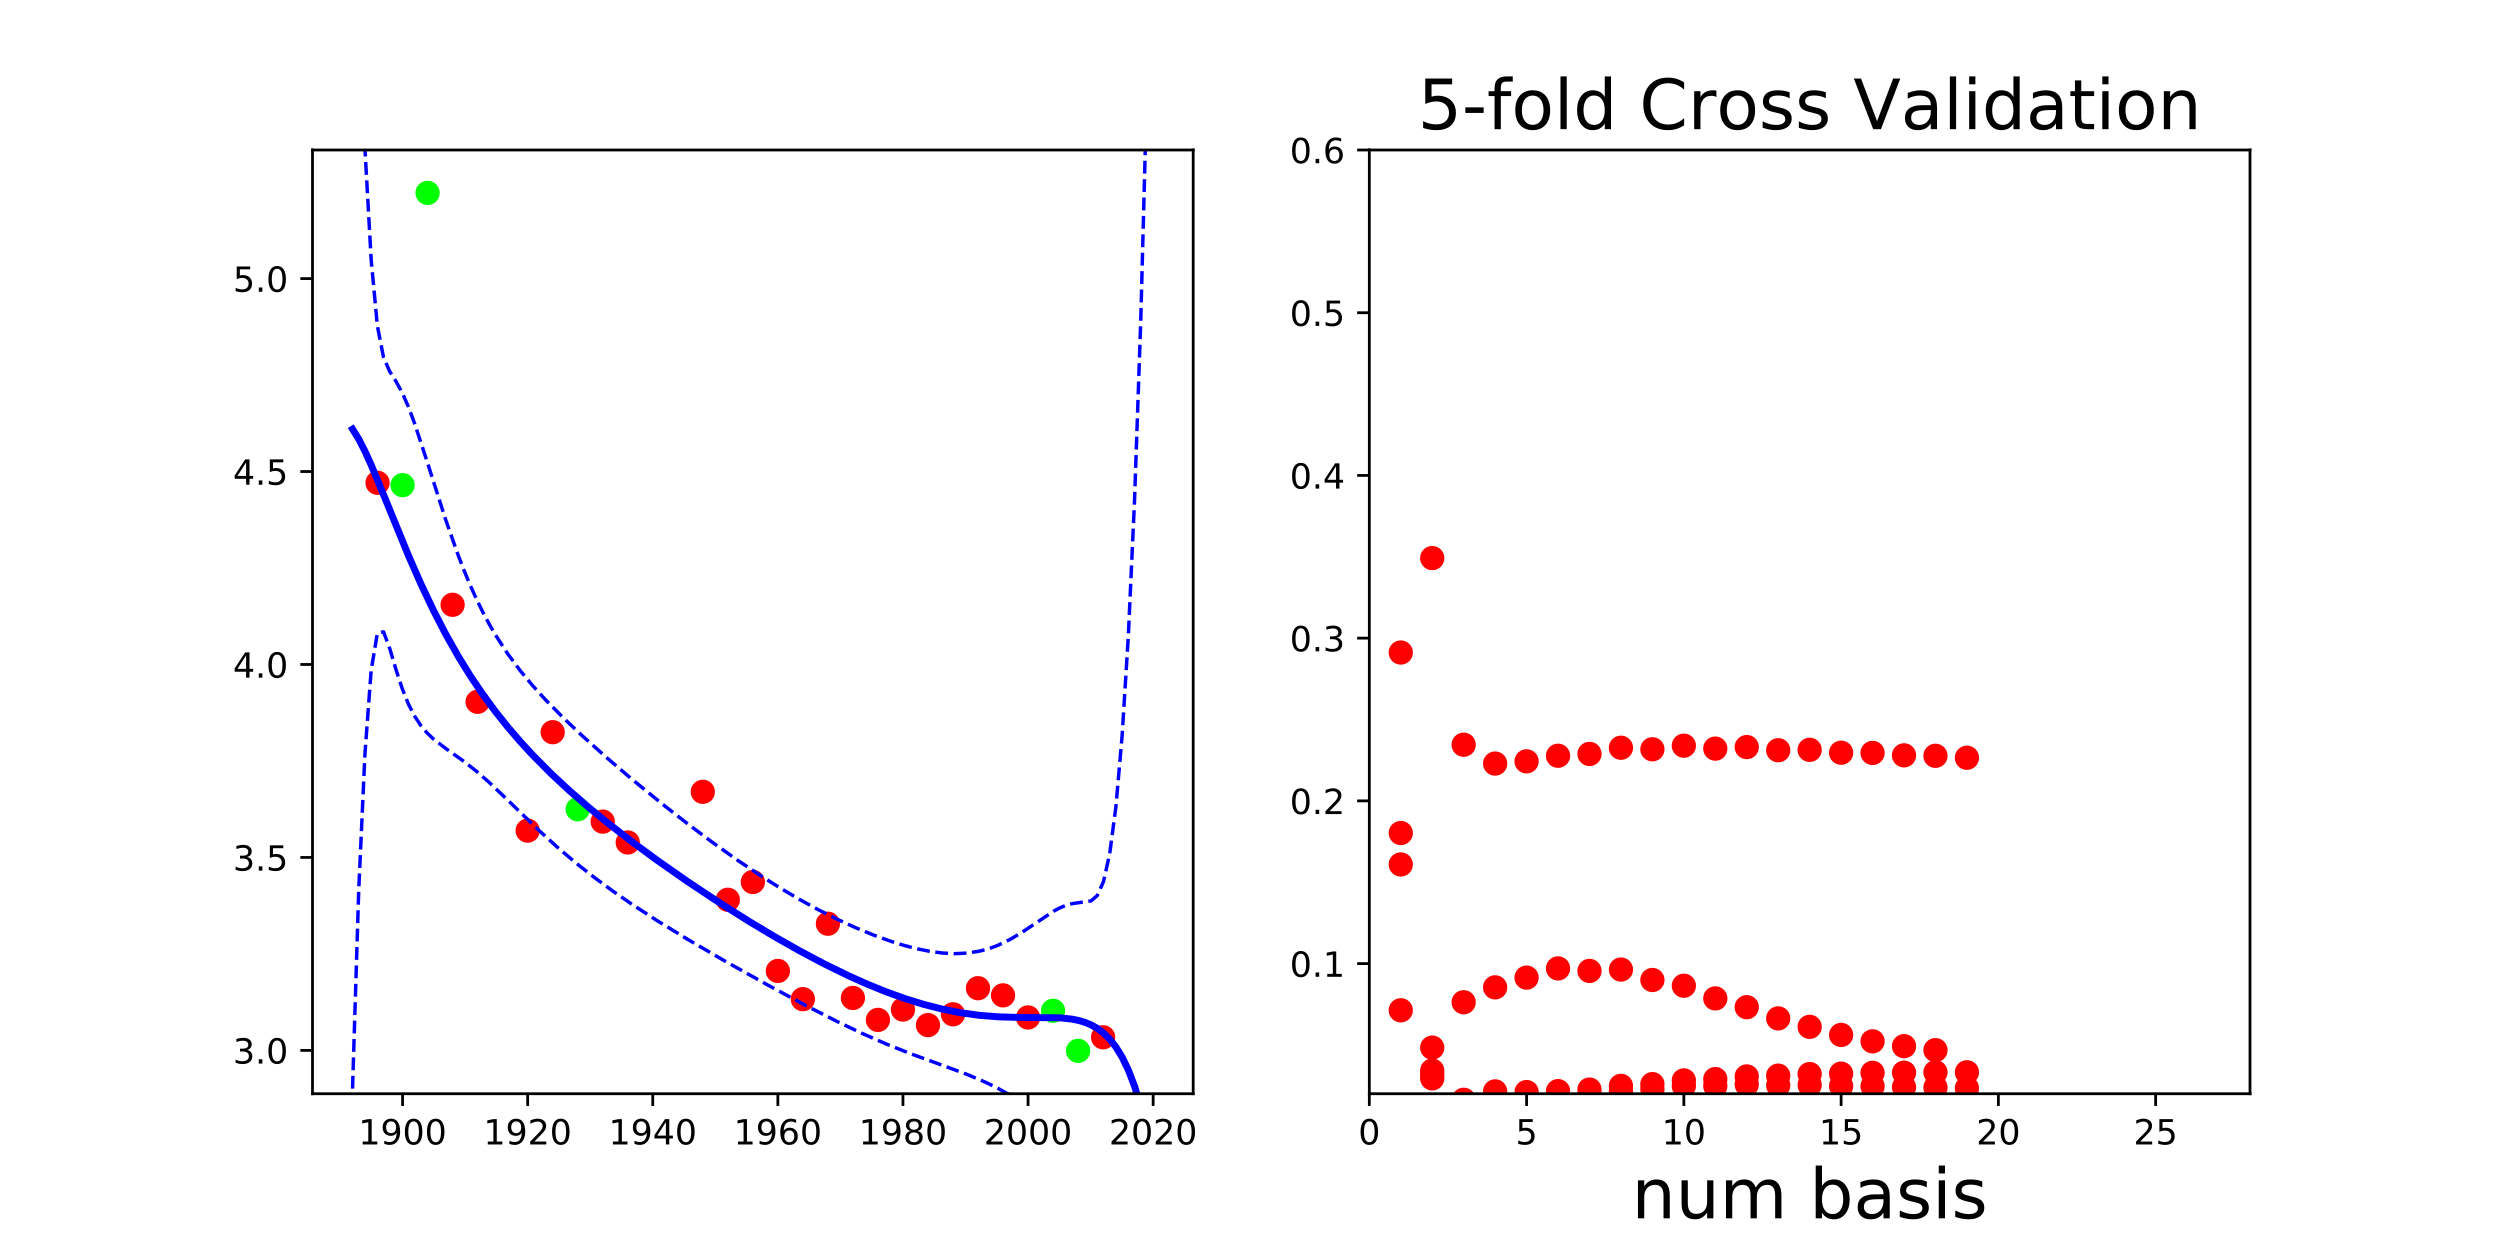 <?xml version="1.0" encoding="utf-8" standalone="no"?>
<!DOCTYPE svg PUBLIC "-//W3C//DTD SVG 1.1//EN"
  "http://www.w3.org/Graphics/SVG/1.1/DTD/svg11.dtd">
<!-- Created with matplotlib (http://matplotlib.org/) -->
<svg height="360pt" version="1.1" viewBox="0 0 720 360" width="720pt" xmlns="http://www.w3.org/2000/svg" xmlns:xlink="http://www.w3.org/1999/xlink">
 <defs>
  <style type="text/css">
*{stroke-linecap:butt;stroke-linejoin:round;}
  </style>
 </defs>
 <g id="figure_1">
  <g id="patch_1">
   <path d="M 0 360 
L 720 360 
L 720 0 
L 0 0 
z
" style="fill:none;"/>
  </g>
  <g id="axes_1">
   <g id="patch_2">
    <path d="M 90 315 
L 343.636 315 
L 343.636 43.2 
L 90 43.2 
z
" style="fill:none;"/>
   </g>
   <g id="matplotlib.axis_1">
    <g id="xtick_1">
     <g id="line2d_1">
      <defs>
       <path d="M 0 0 
L 0 3.5 
" id="m265b21bb6e" style="stroke:#000000;stroke-width:0.8;"/>
      </defs>
      <g>
       <use style="stroke:#000000;stroke-width:0.8;" x="115.94" xlink:href="#m265b21bb6e" y="315"/>
      </g>
     </g>
     <g id="text_1">
      <!-- 1900 -->
      <defs>
       <path d="M 12.406 8.297 
L 28.516 8.297 
L 28.516 63.922 
L 10.984 60.406 
L 10.984 69.391 
L 28.422 72.906 
L 38.281 72.906 
L 38.281 8.297 
L 54.391 8.297 
L 54.391 0 
L 12.406 0 
z
" id="DejaVuSans-31"/>
       <path d="M 10.984 1.516 
L 10.984 10.5 
Q 14.703 8.734 18.5 7.812 
Q 22.312 6.891 25.984 6.891 
Q 35.75 6.891 40.891 13.453 
Q 46.047 20.016 46.781 33.406 
Q 43.953 29.203 39.594 26.953 
Q 35.25 24.703 29.984 24.703 
Q 19.047 24.703 12.672 31.312 
Q 6.297 37.938 6.297 49.422 
Q 6.297 60.641 12.938 67.422 
Q 19.578 74.219 30.609 74.219 
Q 43.266 74.219 49.922 64.516 
Q 56.594 54.828 56.594 36.375 
Q 56.594 19.141 48.406 8.859 
Q 40.234 -1.422 26.422 -1.422 
Q 22.703 -1.422 18.891 -0.688 
Q 15.094 0.047 10.984 1.516 
z
M 30.609 32.422 
Q 37.25 32.422 41.125 36.953 
Q 45.016 41.5 45.016 49.422 
Q 45.016 57.281 41.125 61.844 
Q 37.25 66.406 30.609 66.406 
Q 23.969 66.406 20.094 61.844 
Q 16.219 57.281 16.219 49.422 
Q 16.219 41.5 20.094 36.953 
Q 23.969 32.422 30.609 32.422 
z
" id="DejaVuSans-39"/>
       <path d="M 31.781 66.406 
Q 24.172 66.406 20.328 58.906 
Q 16.5 51.422 16.5 36.375 
Q 16.5 21.391 20.328 13.891 
Q 24.172 6.391 31.781 6.391 
Q 39.453 6.391 43.281 13.891 
Q 47.125 21.391 47.125 36.375 
Q 47.125 51.422 43.281 58.906 
Q 39.453 66.406 31.781 66.406 
z
M 31.781 74.219 
Q 44.047 74.219 50.516 64.516 
Q 56.984 54.828 56.984 36.375 
Q 56.984 17.969 50.516 8.266 
Q 44.047 -1.422 31.781 -1.422 
Q 19.531 -1.422 13.062 8.266 
Q 6.594 17.969 6.594 36.375 
Q 6.594 54.828 13.062 64.516 
Q 19.531 74.219 31.781 74.219 
z
" id="DejaVuSans-30"/>
      </defs>
      <g transform="translate(103.215 329.598)scale(0.1 -0.1)">
       <use xlink:href="#DejaVuSans-31"/>
       <use x="63.623" xlink:href="#DejaVuSans-39"/>
       <use x="127.246" xlink:href="#DejaVuSans-30"/>
       <use x="190.869" xlink:href="#DejaVuSans-30"/>
      </g>
     </g>
    </g>
    <g id="xtick_2">
     <g id="line2d_2">
      <g>
       <use style="stroke:#000000;stroke-width:0.8;" x="151.968" xlink:href="#m265b21bb6e" y="315"/>
      </g>
     </g>
     <g id="text_2">
      <!-- 1920 -->
      <defs>
       <path d="M 19.188 8.297 
L 53.609 8.297 
L 53.609 0 
L 7.328 0 
L 7.328 8.297 
Q 12.938 14.109 22.625 23.891 
Q 32.328 33.688 34.812 36.531 
Q 39.547 41.844 41.422 45.531 
Q 43.312 49.219 43.312 52.781 
Q 43.312 58.594 39.234 62.25 
Q 35.156 65.922 28.609 65.922 
Q 23.969 65.922 18.812 64.312 
Q 13.672 62.703 7.812 59.422 
L 7.812 69.391 
Q 13.766 71.781 18.938 73 
Q 24.125 74.219 28.422 74.219 
Q 39.75 74.219 46.484 68.547 
Q 53.219 62.891 53.219 53.422 
Q 53.219 48.922 51.531 44.891 
Q 49.859 40.875 45.406 35.406 
Q 44.188 33.984 37.641 27.219 
Q 31.109 20.453 19.188 8.297 
z
" id="DejaVuSans-32"/>
      </defs>
      <g transform="translate(139.243 329.598)scale(0.1 -0.1)">
       <use xlink:href="#DejaVuSans-31"/>
       <use x="63.623" xlink:href="#DejaVuSans-39"/>
       <use x="127.246" xlink:href="#DejaVuSans-32"/>
       <use x="190.869" xlink:href="#DejaVuSans-30"/>
      </g>
     </g>
    </g>
    <g id="xtick_3">
     <g id="line2d_3">
      <g>
       <use style="stroke:#000000;stroke-width:0.8;" x="187.996" xlink:href="#m265b21bb6e" y="315"/>
      </g>
     </g>
     <g id="text_3">
      <!-- 1940 -->
      <defs>
       <path d="M 37.797 64.312 
L 12.891 25.391 
L 37.797 25.391 
z
M 35.203 72.906 
L 47.609 72.906 
L 47.609 25.391 
L 58.016 25.391 
L 58.016 17.188 
L 47.609 17.188 
L 47.609 0 
L 37.797 0 
L 37.797 17.188 
L 4.891 17.188 
L 4.891 26.703 
z
" id="DejaVuSans-34"/>
      </defs>
      <g transform="translate(175.271 329.598)scale(0.1 -0.1)">
       <use xlink:href="#DejaVuSans-31"/>
       <use x="63.623" xlink:href="#DejaVuSans-39"/>
       <use x="127.246" xlink:href="#DejaVuSans-34"/>
       <use x="190.869" xlink:href="#DejaVuSans-30"/>
      </g>
     </g>
    </g>
    <g id="xtick_4">
     <g id="line2d_4">
      <g>
       <use style="stroke:#000000;stroke-width:0.8;" x="224.024" xlink:href="#m265b21bb6e" y="315"/>
      </g>
     </g>
     <g id="text_4">
      <!-- 1960 -->
      <defs>
       <path d="M 33.016 40.375 
Q 26.375 40.375 22.484 35.828 
Q 18.609 31.297 18.609 23.391 
Q 18.609 15.531 22.484 10.953 
Q 26.375 6.391 33.016 6.391 
Q 39.656 6.391 43.531 10.953 
Q 47.406 15.531 47.406 23.391 
Q 47.406 31.297 43.531 35.828 
Q 39.656 40.375 33.016 40.375 
z
M 52.594 71.297 
L 52.594 62.312 
Q 48.875 64.062 45.094 64.984 
Q 41.312 65.922 37.594 65.922 
Q 27.828 65.922 22.672 59.328 
Q 17.531 52.734 16.797 39.406 
Q 19.672 43.656 24.016 45.922 
Q 28.375 48.188 33.594 48.188 
Q 44.578 48.188 50.953 41.516 
Q 57.328 34.859 57.328 23.391 
Q 57.328 12.156 50.688 5.359 
Q 44.047 -1.422 33.016 -1.422 
Q 20.359 -1.422 13.672 8.266 
Q 6.984 17.969 6.984 36.375 
Q 6.984 53.656 15.188 63.938 
Q 23.391 74.219 37.203 74.219 
Q 40.922 74.219 44.703 73.484 
Q 48.484 72.75 52.594 71.297 
z
" id="DejaVuSans-36"/>
      </defs>
      <g transform="translate(211.299 329.598)scale(0.1 -0.1)">
       <use xlink:href="#DejaVuSans-31"/>
       <use x="63.623" xlink:href="#DejaVuSans-39"/>
       <use x="127.246" xlink:href="#DejaVuSans-36"/>
       <use x="190.869" xlink:href="#DejaVuSans-30"/>
      </g>
     </g>
    </g>
    <g id="xtick_5">
     <g id="line2d_5">
      <g>
       <use style="stroke:#000000;stroke-width:0.8;" x="260.052" xlink:href="#m265b21bb6e" y="315"/>
      </g>
     </g>
     <g id="text_5">
      <!-- 1980 -->
      <defs>
       <path d="M 31.781 34.625 
Q 24.75 34.625 20.719 30.859 
Q 16.703 27.094 16.703 20.516 
Q 16.703 13.922 20.719 10.156 
Q 24.75 6.391 31.781 6.391 
Q 38.812 6.391 42.859 10.172 
Q 46.922 13.969 46.922 20.516 
Q 46.922 27.094 42.891 30.859 
Q 38.875 34.625 31.781 34.625 
z
M 21.922 38.812 
Q 15.578 40.375 12.031 44.719 
Q 8.5 49.078 8.5 55.328 
Q 8.5 64.062 14.719 69.141 
Q 20.953 74.219 31.781 74.219 
Q 42.672 74.219 48.875 69.141 
Q 55.078 64.062 55.078 55.328 
Q 55.078 49.078 51.531 44.719 
Q 48 40.375 41.703 38.812 
Q 48.828 37.156 52.797 32.312 
Q 56.781 27.484 56.781 20.516 
Q 56.781 9.906 50.312 4.234 
Q 43.844 -1.422 31.781 -1.422 
Q 19.734 -1.422 13.25 4.234 
Q 6.781 9.906 6.781 20.516 
Q 6.781 27.484 10.781 32.312 
Q 14.797 37.156 21.922 38.812 
z
M 18.312 54.391 
Q 18.312 48.734 21.844 45.562 
Q 25.391 42.391 31.781 42.391 
Q 38.141 42.391 41.719 45.562 
Q 45.312 48.734 45.312 54.391 
Q 45.312 60.062 41.719 63.234 
Q 38.141 66.406 31.781 66.406 
Q 25.391 66.406 21.844 63.234 
Q 18.312 60.062 18.312 54.391 
z
" id="DejaVuSans-38"/>
      </defs>
      <g transform="translate(247.327 329.598)scale(0.1 -0.1)">
       <use xlink:href="#DejaVuSans-31"/>
       <use x="63.623" xlink:href="#DejaVuSans-39"/>
       <use x="127.246" xlink:href="#DejaVuSans-38"/>
       <use x="190.869" xlink:href="#DejaVuSans-30"/>
      </g>
     </g>
    </g>
    <g id="xtick_6">
     <g id="line2d_6">
      <g>
       <use style="stroke:#000000;stroke-width:0.8;" x="296.08" xlink:href="#m265b21bb6e" y="315"/>
      </g>
     </g>
     <g id="text_6">
      <!-- 2000 -->
      <g transform="translate(283.355 329.598)scale(0.1 -0.1)">
       <use xlink:href="#DejaVuSans-32"/>
       <use x="63.623" xlink:href="#DejaVuSans-30"/>
       <use x="127.246" xlink:href="#DejaVuSans-30"/>
       <use x="190.869" xlink:href="#DejaVuSans-30"/>
      </g>
     </g>
    </g>
    <g id="xtick_7">
     <g id="line2d_7">
      <g>
       <use style="stroke:#000000;stroke-width:0.8;" x="332.107" xlink:href="#m265b21bb6e" y="315"/>
      </g>
     </g>
     <g id="text_7">
      <!-- 2020 -->
      <g transform="translate(319.382 329.598)scale(0.1 -0.1)">
       <use xlink:href="#DejaVuSans-32"/>
       <use x="63.623" xlink:href="#DejaVuSans-30"/>
       <use x="127.246" xlink:href="#DejaVuSans-32"/>
       <use x="190.869" xlink:href="#DejaVuSans-30"/>
      </g>
     </g>
    </g>
   </g>
   <g id="matplotlib.axis_2">
    <g id="ytick_1">
     <g id="line2d_8">
      <defs>
       <path d="M 0 0 
L -3.5 0 
" id="m7cfb892201" style="stroke:#000000;stroke-width:0.8;"/>
      </defs>
      <g>
       <use style="stroke:#000000;stroke-width:0.8;" x="90" xlink:href="#m7cfb892201" y="302.509"/>
      </g>
     </g>
     <g id="text_8">
      <!-- 3.0 -->
      <defs>
       <path d="M 40.578 39.312 
Q 47.656 37.797 51.625 33 
Q 55.609 28.219 55.609 21.188 
Q 55.609 10.406 48.188 4.484 
Q 40.766 -1.422 27.094 -1.422 
Q 22.516 -1.422 17.656 -0.516 
Q 12.797 0.391 7.625 2.203 
L 7.625 11.719 
Q 11.719 9.328 16.594 8.109 
Q 21.484 6.891 26.812 6.891 
Q 36.078 6.891 40.938 10.547 
Q 45.797 14.203 45.797 21.188 
Q 45.797 27.641 41.281 31.266 
Q 36.766 34.906 28.719 34.906 
L 20.219 34.906 
L 20.219 43.016 
L 29.109 43.016 
Q 36.375 43.016 40.234 45.922 
Q 44.094 48.828 44.094 54.297 
Q 44.094 59.906 40.109 62.906 
Q 36.141 65.922 28.719 65.922 
Q 24.656 65.922 20.016 65.031 
Q 15.375 64.156 9.812 62.312 
L 9.812 71.094 
Q 15.438 72.656 20.344 73.438 
Q 25.25 74.219 29.594 74.219 
Q 40.828 74.219 47.359 69.109 
Q 53.906 64.016 53.906 55.328 
Q 53.906 49.266 50.438 45.094 
Q 46.969 40.922 40.578 39.312 
z
" id="DejaVuSans-33"/>
       <path d="M 10.688 12.406 
L 21 12.406 
L 21 0 
L 10.688 0 
z
" id="DejaVuSans-2e"/>
      </defs>
      <g transform="translate(67.097 306.309)scale(0.1 -0.1)">
       <use xlink:href="#DejaVuSans-33"/>
       <use x="63.623" xlink:href="#DejaVuSans-2e"/>
       <use x="95.41" xlink:href="#DejaVuSans-30"/>
      </g>
     </g>
    </g>
    <g id="ytick_2">
     <g id="line2d_9">
      <g>
       <use style="stroke:#000000;stroke-width:0.8;" x="90" xlink:href="#m7cfb892201" y="246.941"/>
      </g>
     </g>
     <g id="text_9">
      <!-- 3.5 -->
      <defs>
       <path d="M 10.797 72.906 
L 49.516 72.906 
L 49.516 64.594 
L 19.828 64.594 
L 19.828 46.734 
Q 21.969 47.469 24.109 47.828 
Q 26.266 48.188 28.422 48.188 
Q 40.625 48.188 47.75 41.5 
Q 54.891 34.812 54.891 23.391 
Q 54.891 11.625 47.562 5.094 
Q 40.234 -1.422 26.906 -1.422 
Q 22.312 -1.422 17.547 -0.641 
Q 12.797 0.141 7.719 1.703 
L 7.719 11.625 
Q 12.109 9.234 16.797 8.062 
Q 21.484 6.891 26.703 6.891 
Q 35.156 6.891 40.078 11.328 
Q 45.016 15.766 45.016 23.391 
Q 45.016 31 40.078 35.438 
Q 35.156 39.891 26.703 39.891 
Q 22.75 39.891 18.812 39.016 
Q 14.891 38.141 10.797 36.281 
z
" id="DejaVuSans-35"/>
      </defs>
      <g transform="translate(67.097 250.74)scale(0.1 -0.1)">
       <use xlink:href="#DejaVuSans-33"/>
       <use x="63.623" xlink:href="#DejaVuSans-2e"/>
       <use x="95.41" xlink:href="#DejaVuSans-35"/>
      </g>
     </g>
    </g>
    <g id="ytick_3">
     <g id="line2d_10">
      <g>
       <use style="stroke:#000000;stroke-width:0.8;" x="90" xlink:href="#m7cfb892201" y="191.373"/>
      </g>
     </g>
     <g id="text_10">
      <!-- 4.0 -->
      <g transform="translate(67.097 195.172)scale(0.1 -0.1)">
       <use xlink:href="#DejaVuSans-34"/>
       <use x="63.623" xlink:href="#DejaVuSans-2e"/>
       <use x="95.41" xlink:href="#DejaVuSans-30"/>
      </g>
     </g>
    </g>
    <g id="ytick_4">
     <g id="line2d_11">
      <g>
       <use style="stroke:#000000;stroke-width:0.8;" x="90" xlink:href="#m7cfb892201" y="135.804"/>
      </g>
     </g>
     <g id="text_11">
      <!-- 4.5 -->
      <g transform="translate(67.097 139.604)scale(0.1 -0.1)">
       <use xlink:href="#DejaVuSans-34"/>
       <use x="63.623" xlink:href="#DejaVuSans-2e"/>
       <use x="95.41" xlink:href="#DejaVuSans-35"/>
      </g>
     </g>
    </g>
    <g id="ytick_5">
     <g id="line2d_12">
      <g>
       <use style="stroke:#000000;stroke-width:0.8;" x="90" xlink:href="#m7cfb892201" y="80.236"/>
      </g>
     </g>
     <g id="text_12">
      <!-- 5.0 -->
      <g transform="translate(67.097 84.035)scale(0.1 -0.1)">
       <use xlink:href="#DejaVuSans-35"/>
       <use x="63.623" xlink:href="#DejaVuSans-2e"/>
       <use x="95.41" xlink:href="#DejaVuSans-30"/>
      </g>
     </g>
    </g>
   </g>
   <g id="line2d_13">
    <defs>
     <path d="M 0 3 
C 0.796 3 1.559 2.684 2.121 2.121 
C 2.684 1.559 3 0.796 3 0 
C 3 -0.796 2.684 -1.559 2.121 -2.121 
C 1.559 -2.684 0.796 -3 0 -3 
C -0.796 -3 -1.559 -2.684 -2.121 -2.121 
C -2.684 -1.559 -3 -0.796 -3 0 
C -3 0.796 -2.684 1.559 -2.121 2.121 
C -1.559 2.684 -0.796 3 0 3 
z
" id="mcf06499ccd" style="stroke:#ff0000;"/>
    </defs>
    <g clip-path="url(#pd3af69e9ee)">
     <use style="fill:#ff0000;stroke:#ff0000;" x="274.463" xlink:href="#mcf06499ccd" y="292.11"/>
     <use style="fill:#ff0000;stroke:#ff0000;" x="137.557" xlink:href="#mcf06499ccd" y="202.118"/>
     <use style="fill:#ff0000;stroke:#ff0000;" x="252.846" xlink:href="#mcf06499ccd" y="293.734"/>
     <use style="fill:#ff0000;stroke:#ff0000;" x="224.024" xlink:href="#mcf06499ccd" y="279.634"/>
     <use style="fill:#ff0000;stroke:#ff0000;" x="267.257" xlink:href="#mcf06499ccd" y="295.227"/>
     <use style="fill:#ff0000;stroke:#ff0000;" x="202.407" xlink:href="#mcf06499ccd" y="228.036"/>
     <use style="fill:#ff0000;stroke:#ff0000;" x="159.174" xlink:href="#mcf06499ccd" y="210.872"/>
     <use style="fill:#ff0000;stroke:#ff0000;" x="173.585" xlink:href="#mcf06499ccd" y="236.623"/>
     <use style="fill:#ff0000;stroke:#ff0000;" x="180.79" xlink:href="#mcf06499ccd" y="242.628"/>
     <use style="fill:#ff0000;stroke:#ff0000;" x="260.052" xlink:href="#mcf06499ccd" y="290.749"/>
     <use style="fill:#ff0000;stroke:#ff0000;" x="288.874" xlink:href="#mcf06499ccd" y="286.667"/>
     <use style="fill:#ff0000;stroke:#ff0000;" x="108.735" xlink:href="#mcf06499ccd" y="139.046"/>
     <use style="fill:#ff0000;stroke:#ff0000;" x="238.435" xlink:href="#mcf06499ccd" y="266.035"/>
     <use style="fill:#ff0000;stroke:#ff0000;" x="151.968" xlink:href="#mcf06499ccd" y="239.216"/>
     <use style="fill:#ff0000;stroke:#ff0000;" x="130.351" xlink:href="#mcf06499ccd" y="174.182"/>
     <use style="fill:#ff0000;stroke:#ff0000;" x="317.696" xlink:href="#mcf06499ccd" y="298.739"/>
     <use style="fill:#ff0000;stroke:#ff0000;" x="216.818" xlink:href="#mcf06499ccd" y="254.006"/>
     <use style="fill:#ff0000;stroke:#ff0000;" x="281.668" xlink:href="#mcf06499ccd" y="284.603"/>
     <use style="fill:#ff0000;stroke:#ff0000;" x="296.08" xlink:href="#mcf06499ccd" y="293.032"/>
     <use style="fill:#ff0000;stroke:#ff0000;" x="231.229" xlink:href="#mcf06499ccd" y="287.755"/>
     <use style="fill:#ff0000;stroke:#ff0000;" x="209.613" xlink:href="#mcf06499ccd" y="259.134"/>
     <use style="fill:#ff0000;stroke:#ff0000;" x="245.64" xlink:href="#mcf06499ccd" y="287.413"/>
    </g>
   </g>
   <g id="line2d_14">
    <defs>
     <path d="M 0 3 
C 0.796 3 1.559 2.684 2.121 2.121 
C 2.684 1.559 3 0.796 3 0 
C 3 -0.796 2.684 -1.559 2.121 -2.121 
C 1.559 -2.684 0.796 -3 0 -3 
C -0.796 -3 -1.559 -2.684 -2.121 -2.121 
C -2.684 -1.559 -3 -0.796 -3 0 
C -3 0.796 -2.684 1.559 -2.121 2.121 
C -1.559 2.684 -0.796 3 0 3 
z
" id="m20e388fc60" style="stroke:#00ff00;"/>
    </defs>
    <g clip-path="url(#pd3af69e9ee)">
     <use style="fill:#00ff00;stroke:#00ff00;" x="123.146" xlink:href="#m20e388fc60" y="55.555"/>
     <use style="fill:#00ff00;stroke:#00ff00;" x="166.379" xlink:href="#m20e388fc60" y="233.067"/>
     <use style="fill:#00ff00;stroke:#00ff00;" x="310.491" xlink:href="#m20e388fc60" y="302.645"/>
     <use style="fill:#00ff00;stroke:#00ff00;" x="115.94" xlink:href="#m20e388fc60" y="139.724"/>
     <use style="fill:#00ff00;stroke:#00ff00;" x="303.285" xlink:href="#m20e388fc60" y="291.1"/>
    </g>
   </g>
   <g id="line2d_15">
    <path clip-path="url(#pd3af69e9ee)" d="M 101.529 123.583 
L 103.316 126.457 
L 105.104 129.962 
L 106.891 133.899 
L 110.466 142.479 
L 117.616 159.957 
L 121.191 168.104 
L 124.766 175.657 
L 128.34 182.591 
L 131.915 188.927 
L 135.49 194.713 
L 139.065 200.007 
L 142.64 204.869 
L 146.215 209.356 
L 149.79 213.52 
L 153.364 217.409 
L 158.727 222.812 
L 164.089 227.798 
L 169.451 232.455 
L 174.814 236.852 
L 181.963 242.397 
L 189.113 247.654 
L 198.05 253.902 
L 206.987 259.838 
L 215.924 265.475 
L 223.074 269.756 
L 230.224 273.81 
L 237.374 277.604 
L 244.523 281.097 
L 249.886 283.489 
L 255.248 285.662 
L 260.61 287.591 
L 265.973 289.25 
L 271.335 290.618 
L 276.697 291.676 
L 282.059 292.414 
L 287.422 292.843 
L 292.784 293.005 
L 305.296 293.13 
L 308.871 293.526 
L 310.658 293.896 
L 312.446 294.428 
L 314.233 295.169 
L 316.021 296.176 
L 317.808 297.516 
L 319.595 299.273 
L 321.383 301.546 
L 323.17 304.458 
L 324.958 308.153 
L 326.745 312.809 
L 328.533 318.64 
L 330.32 325.903 
L 332.107 334.907 
L 332.107 334.907 
" style="fill:none;stroke:#0000ff;stroke-linecap:square;stroke-width:2;"/>
   </g>
   <g id="line2d_16">
    <path clip-path="url(#pd3af69e9ee)" d="M 103.408 -1 
L 105.104 42.843 
L 106.891 74.724 
L 108.679 93.845 
L 110.466 102.982 
L 112.254 107.007 
L 114.041 109.826 
L 115.828 113.083 
L 117.616 117.154 
L 119.403 121.951 
L 122.978 132.849 
L 128.34 149.643 
L 131.915 159.805 
L 133.703 164.42 
L 135.49 168.704 
L 137.278 172.663 
L 139.065 176.311 
L 140.852 179.67 
L 142.64 182.768 
L 146.215 188.292 
L 149.79 193.111 
L 153.364 197.417 
L 156.939 201.357 
L 162.302 206.804 
L 167.664 211.882 
L 174.814 218.283 
L 181.963 224.386 
L 190.9 231.681 
L 198.05 237.266 
L 205.2 242.614 
L 212.35 247.698 
L 219.499 252.481 
L 224.862 255.848 
L 230.224 259.01 
L 235.586 261.953 
L 240.948 264.665 
L 246.311 267.132 
L 251.673 269.337 
L 257.035 271.252 
L 260.61 272.344 
L 264.185 273.265 
L 267.76 273.984 
L 271.335 274.463 
L 274.91 274.653 
L 278.485 274.497 
L 282.059 273.937 
L 283.847 273.489 
L 285.634 272.922 
L 287.422 272.236 
L 290.997 270.508 
L 294.571 268.359 
L 303.509 262.381 
L 305.296 261.433 
L 307.083 260.704 
L 308.871 260.234 
L 314.233 259.457 
L 316.021 257.895 
L 317.808 253.888 
L 319.595 245.857 
L 321.383 232.314 
L 323.17 211.903 
L 324.958 183.138 
L 326.745 144.129 
L 328.533 92.409 
L 330.32 24.798 
L 330.847 -1 
L 330.847 -1 
" style="fill:none;stroke:#0000ff;stroke-dasharray:3.7,1.6;stroke-dashoffset:0;"/>
   </g>
   <g id="line2d_17">
    <path clip-path="url(#pd3af69e9ee)" d="M 101.529 313.523 
L 103.316 256.295 
L 105.104 217.081 
L 106.891 193.074 
L 108.679 182.378 
L 110.466 181.976 
L 112.254 186.81 
L 114.041 192.834 
L 115.828 198.301 
L 117.616 202.761 
L 119.403 206.25 
L 121.191 208.952 
L 122.978 211.067 
L 124.766 212.777 
L 128.34 215.539 
L 133.703 219.351 
L 137.278 222.173 
L 140.852 225.306 
L 146.215 230.419 
L 155.152 239.1 
L 160.514 243.992 
L 165.876 248.544 
L 171.239 252.767 
L 176.601 256.705 
L 181.963 260.407 
L 189.113 265.058 
L 198.05 270.537 
L 208.775 276.788 
L 221.287 283.788 
L 232.011 289.553 
L 240.948 294.117 
L 248.098 297.532 
L 255.248 300.676 
L 262.398 303.522 
L 271.335 306.774 
L 278.485 309.418 
L 283.847 311.692 
L 287.422 313.45 
L 290.997 315.443 
L 294.571 317.67 
L 307.083 325.859 
L 310.658 327.781 
L 312.446 328.97 
L 314.233 330.882 
L 316.021 334.457 
L 317.808 341.145 
L 319.595 352.689 
L 320.417 361 
L 320.417 361 
" style="fill:none;stroke:#0000ff;stroke-dasharray:3.7,1.6;stroke-dashoffset:0;"/>
   </g>
   <g id="patch_3">
    <path d="M 90 315 
L 90 43.2 
" style="fill:none;stroke:#000000;stroke-linecap:square;stroke-linejoin:miter;stroke-width:0.8;"/>
   </g>
   <g id="patch_4">
    <path d="M 343.636 315 
L 343.636 43.2 
" style="fill:none;stroke:#000000;stroke-linecap:square;stroke-linejoin:miter;stroke-width:0.8;"/>
   </g>
   <g id="patch_5">
    <path d="M 90 315 
L 343.636 315 
" style="fill:none;stroke:#000000;stroke-linecap:square;stroke-linejoin:miter;stroke-width:0.8;"/>
   </g>
   <g id="patch_6">
    <path d="M 90 43.2 
L 343.636 43.2 
" style="fill:none;stroke:#000000;stroke-linecap:square;stroke-linejoin:miter;stroke-width:0.8;"/>
   </g>
  </g>
  <g id="axes_2">
   <g id="patch_7">
    <path d="M 394.364 315 
L 648 315 
L 648 43.2 
L 394.364 43.2 
z
" style="fill:none;"/>
   </g>
   <g id="matplotlib.axis_3">
    <g id="xtick_8">
     <g id="line2d_18">
      <g>
       <use style="stroke:#000000;stroke-width:0.8;" x="394.364" xlink:href="#m265b21bb6e" y="315"/>
      </g>
     </g>
     <g id="text_13">
      <!-- 0 -->
      <g transform="translate(391.182 329.598)scale(0.1 -0.1)">
       <use xlink:href="#DejaVuSans-30"/>
      </g>
     </g>
    </g>
    <g id="xtick_9">
     <g id="line2d_19">
      <g>
       <use style="stroke:#000000;stroke-width:0.8;" x="439.656" xlink:href="#m265b21bb6e" y="315"/>
      </g>
     </g>
     <g id="text_14">
      <!-- 5 -->
      <g transform="translate(436.475 329.598)scale(0.1 -0.1)">
       <use xlink:href="#DejaVuSans-35"/>
      </g>
     </g>
    </g>
    <g id="xtick_10">
     <g id="line2d_20">
      <g>
       <use style="stroke:#000000;stroke-width:0.8;" x="484.948" xlink:href="#m265b21bb6e" y="315"/>
      </g>
     </g>
     <g id="text_15">
      <!-- 10 -->
      <g transform="translate(478.586 329.598)scale(0.1 -0.1)">
       <use xlink:href="#DejaVuSans-31"/>
       <use x="63.623" xlink:href="#DejaVuSans-30"/>
      </g>
     </g>
    </g>
    <g id="xtick_11">
     <g id="line2d_21">
      <g>
       <use style="stroke:#000000;stroke-width:0.8;" x="530.24" xlink:href="#m265b21bb6e" y="315"/>
      </g>
     </g>
     <g id="text_16">
      <!-- 15 -->
      <g transform="translate(523.878 329.598)scale(0.1 -0.1)">
       <use xlink:href="#DejaVuSans-31"/>
       <use x="63.623" xlink:href="#DejaVuSans-35"/>
      </g>
     </g>
    </g>
    <g id="xtick_12">
     <g id="line2d_22">
      <g>
       <use style="stroke:#000000;stroke-width:0.8;" x="575.532" xlink:href="#m265b21bb6e" y="315"/>
      </g>
     </g>
     <g id="text_17">
      <!-- 20 -->
      <g transform="translate(569.17 329.598)scale(0.1 -0.1)">
       <use xlink:href="#DejaVuSans-32"/>
       <use x="63.623" xlink:href="#DejaVuSans-30"/>
      </g>
     </g>
    </g>
    <g id="xtick_13">
     <g id="line2d_23">
      <g>
       <use style="stroke:#000000;stroke-width:0.8;" x="620.825" xlink:href="#m265b21bb6e" y="315"/>
      </g>
     </g>
     <g id="text_18">
      <!-- 25 -->
      <g transform="translate(614.462 329.598)scale(0.1 -0.1)">
       <use xlink:href="#DejaVuSans-32"/>
       <use x="63.623" xlink:href="#DejaVuSans-35"/>
      </g>
     </g>
    </g>
    <g id="text_19">
     <!-- num basis -->
     <defs>
      <path d="M 54.891 33.016 
L 54.891 0 
L 45.906 0 
L 45.906 32.719 
Q 45.906 40.484 42.875 44.328 
Q 39.844 48.188 33.797 48.188 
Q 26.516 48.188 22.312 43.547 
Q 18.109 38.922 18.109 30.906 
L 18.109 0 
L 9.078 0 
L 9.078 54.688 
L 18.109 54.688 
L 18.109 46.188 
Q 21.344 51.125 25.703 53.562 
Q 30.078 56 35.797 56 
Q 45.219 56 50.047 50.172 
Q 54.891 44.344 54.891 33.016 
z
" id="DejaVuSans-6e"/>
      <path d="M 8.5 21.578 
L 8.5 54.688 
L 17.484 54.688 
L 17.484 21.922 
Q 17.484 14.156 20.5 10.266 
Q 23.531 6.391 29.594 6.391 
Q 36.859 6.391 41.078 11.031 
Q 45.312 15.672 45.312 23.688 
L 45.312 54.688 
L 54.297 54.688 
L 54.297 0 
L 45.312 0 
L 45.312 8.406 
Q 42.047 3.422 37.719 1 
Q 33.406 -1.422 27.688 -1.422 
Q 18.266 -1.422 13.375 4.438 
Q 8.5 10.297 8.5 21.578 
z
M 31.109 56 
z
" id="DejaVuSans-75"/>
      <path d="M 52 44.188 
Q 55.375 50.25 60.062 53.125 
Q 64.75 56 71.094 56 
Q 79.641 56 84.281 50.016 
Q 88.922 44.047 88.922 33.016 
L 88.922 0 
L 79.891 0 
L 79.891 32.719 
Q 79.891 40.578 77.094 44.375 
Q 74.312 48.188 68.609 48.188 
Q 61.625 48.188 57.562 43.547 
Q 53.516 38.922 53.516 30.906 
L 53.516 0 
L 44.484 0 
L 44.484 32.719 
Q 44.484 40.625 41.703 44.406 
Q 38.922 48.188 33.109 48.188 
Q 26.219 48.188 22.156 43.531 
Q 18.109 38.875 18.109 30.906 
L 18.109 0 
L 9.078 0 
L 9.078 54.688 
L 18.109 54.688 
L 18.109 46.188 
Q 21.188 51.219 25.484 53.609 
Q 29.781 56 35.688 56 
Q 41.656 56 45.828 52.969 
Q 50 49.953 52 44.188 
z
" id="DejaVuSans-6d"/>
      <path id="DejaVuSans-20"/>
      <path d="M 48.688 27.297 
Q 48.688 37.203 44.609 42.844 
Q 40.531 48.484 33.406 48.484 
Q 26.266 48.484 22.188 42.844 
Q 18.109 37.203 18.109 27.297 
Q 18.109 17.391 22.188 11.75 
Q 26.266 6.109 33.406 6.109 
Q 40.531 6.109 44.609 11.75 
Q 48.688 17.391 48.688 27.297 
z
M 18.109 46.391 
Q 20.953 51.266 25.266 53.625 
Q 29.594 56 35.594 56 
Q 45.562 56 51.781 48.094 
Q 58.016 40.188 58.016 27.297 
Q 58.016 14.406 51.781 6.484 
Q 45.562 -1.422 35.594 -1.422 
Q 29.594 -1.422 25.266 0.953 
Q 20.953 3.328 18.109 8.203 
L 18.109 0 
L 9.078 0 
L 9.078 75.984 
L 18.109 75.984 
z
" id="DejaVuSans-62"/>
      <path d="M 34.281 27.484 
Q 23.391 27.484 19.188 25 
Q 14.984 22.516 14.984 16.5 
Q 14.984 11.719 18.141 8.906 
Q 21.297 6.109 26.703 6.109 
Q 34.188 6.109 38.703 11.406 
Q 43.219 16.703 43.219 25.484 
L 43.219 27.484 
z
M 52.203 31.203 
L 52.203 0 
L 43.219 0 
L 43.219 8.297 
Q 40.141 3.328 35.547 0.953 
Q 30.953 -1.422 24.312 -1.422 
Q 15.922 -1.422 10.953 3.297 
Q 6 8.016 6 15.922 
Q 6 25.141 12.172 29.828 
Q 18.359 34.516 30.609 34.516 
L 43.219 34.516 
L 43.219 35.406 
Q 43.219 41.609 39.141 45 
Q 35.062 48.391 27.688 48.391 
Q 23 48.391 18.547 47.266 
Q 14.109 46.141 10.016 43.891 
L 10.016 52.203 
Q 14.938 54.109 19.578 55.047 
Q 24.219 56 28.609 56 
Q 40.484 56 46.344 49.844 
Q 52.203 43.703 52.203 31.203 
z
" id="DejaVuSans-61"/>
      <path d="M 44.281 53.078 
L 44.281 44.578 
Q 40.484 46.531 36.375 47.5 
Q 32.281 48.484 27.875 48.484 
Q 21.188 48.484 17.844 46.438 
Q 14.5 44.391 14.5 40.281 
Q 14.5 37.156 16.891 35.375 
Q 19.281 33.594 26.516 31.984 
L 29.594 31.297 
Q 39.156 29.25 43.188 25.516 
Q 47.219 21.781 47.219 15.094 
Q 47.219 7.469 41.188 3.016 
Q 35.156 -1.422 24.609 -1.422 
Q 20.219 -1.422 15.453 -0.562 
Q 10.688 0.297 5.422 2 
L 5.422 11.281 
Q 10.406 8.688 15.234 7.391 
Q 20.062 6.109 24.812 6.109 
Q 31.156 6.109 34.562 8.281 
Q 37.984 10.453 37.984 14.406 
Q 37.984 18.062 35.516 20.016 
Q 33.062 21.969 24.703 23.781 
L 21.578 24.516 
Q 13.234 26.266 9.516 29.906 
Q 5.812 33.547 5.812 39.891 
Q 5.812 47.609 11.281 51.797 
Q 16.75 56 26.812 56 
Q 31.781 56 36.172 55.266 
Q 40.578 54.547 44.281 53.078 
z
" id="DejaVuSans-73"/>
      <path d="M 9.422 54.688 
L 18.406 54.688 
L 18.406 0 
L 9.422 0 
z
M 9.422 75.984 
L 18.406 75.984 
L 18.406 64.594 
L 9.422 64.594 
z
" id="DejaVuSans-69"/>
     </defs>
     <g transform="translate(469.915 350.875)scale(0.2 -0.2)">
      <use xlink:href="#DejaVuSans-6e"/>
      <use x="63.379" xlink:href="#DejaVuSans-75"/>
      <use x="126.758" xlink:href="#DejaVuSans-6d"/>
      <use x="224.17" xlink:href="#DejaVuSans-20"/>
      <use x="255.957" xlink:href="#DejaVuSans-62"/>
      <use x="319.434" xlink:href="#DejaVuSans-61"/>
      <use x="380.713" xlink:href="#DejaVuSans-73"/>
      <use x="432.812" xlink:href="#DejaVuSans-69"/>
      <use x="460.596" xlink:href="#DejaVuSans-73"/>
     </g>
    </g>
   </g>
   <g id="matplotlib.axis_4">
    <g id="ytick_6">
     <g id="line2d_24">
      <g>
       <use style="stroke:#000000;stroke-width:0.8;" x="394.364" xlink:href="#m7cfb892201" y="277.51"/>
      </g>
     </g>
     <g id="text_20">
      <!-- 0.1 -->
      <g transform="translate(371.461 281.31)scale(0.1 -0.1)">
       <use xlink:href="#DejaVuSans-30"/>
       <use x="63.623" xlink:href="#DejaVuSans-2e"/>
       <use x="95.41" xlink:href="#DejaVuSans-31"/>
      </g>
     </g>
    </g>
    <g id="ytick_7">
     <g id="line2d_25">
      <g>
       <use style="stroke:#000000;stroke-width:0.8;" x="394.364" xlink:href="#m7cfb892201" y="230.648"/>
      </g>
     </g>
     <g id="text_21">
      <!-- 0.2 -->
      <g transform="translate(371.461 234.447)scale(0.1 -0.1)">
       <use xlink:href="#DejaVuSans-30"/>
       <use x="63.623" xlink:href="#DejaVuSans-2e"/>
       <use x="95.41" xlink:href="#DejaVuSans-32"/>
      </g>
     </g>
    </g>
    <g id="ytick_8">
     <g id="line2d_26">
      <g>
       <use style="stroke:#000000;stroke-width:0.8;" x="394.364" xlink:href="#m7cfb892201" y="183.786"/>
      </g>
     </g>
     <g id="text_22">
      <!-- 0.3 -->
      <g transform="translate(371.461 187.585)scale(0.1 -0.1)">
       <use xlink:href="#DejaVuSans-30"/>
       <use x="63.623" xlink:href="#DejaVuSans-2e"/>
       <use x="95.41" xlink:href="#DejaVuSans-33"/>
      </g>
     </g>
    </g>
    <g id="ytick_9">
     <g id="line2d_27">
      <g>
       <use style="stroke:#000000;stroke-width:0.8;" x="394.364" xlink:href="#m7cfb892201" y="136.924"/>
      </g>
     </g>
     <g id="text_23">
      <!-- 0.4 -->
      <g transform="translate(371.461 140.723)scale(0.1 -0.1)">
       <use xlink:href="#DejaVuSans-30"/>
       <use x="63.623" xlink:href="#DejaVuSans-2e"/>
       <use x="95.41" xlink:href="#DejaVuSans-34"/>
      </g>
     </g>
    </g>
    <g id="ytick_10">
     <g id="line2d_28">
      <g>
       <use style="stroke:#000000;stroke-width:0.8;" x="394.364" xlink:href="#m7cfb892201" y="90.062"/>
      </g>
     </g>
     <g id="text_24">
      <!-- 0.5 -->
      <g transform="translate(371.461 93.861)scale(0.1 -0.1)">
       <use xlink:href="#DejaVuSans-30"/>
       <use x="63.623" xlink:href="#DejaVuSans-2e"/>
       <use x="95.41" xlink:href="#DejaVuSans-35"/>
      </g>
     </g>
    </g>
    <g id="ytick_11">
     <g id="line2d_29">
      <g>
       <use style="stroke:#000000;stroke-width:0.8;" x="394.364" xlink:href="#m7cfb892201" y="43.2"/>
      </g>
     </g>
     <g id="text_25">
      <!-- 0.6 -->
      <g transform="translate(371.461 46.999)scale(0.1 -0.1)">
       <use xlink:href="#DejaVuSans-30"/>
       <use x="63.623" xlink:href="#DejaVuSans-2e"/>
       <use x="95.41" xlink:href="#DejaVuSans-36"/>
      </g>
     </g>
    </g>
   </g>
   <g id="line2d_30">
    <g clip-path="url(#p5e672b15e7)">
     <use style="fill:#ff0000;stroke:#ff0000;" x="403.422" xlink:href="#mcf06499ccd" y="239.91"/>
    </g>
   </g>
   <g id="line2d_31">
    <g clip-path="url(#p5e672b15e7)">
     <use style="fill:#ff0000;stroke:#ff0000;" x="403.422" xlink:href="#mcf06499ccd" y="290.962"/>
    </g>
   </g>
   <g id="line2d_32">
    <g clip-path="url(#p5e672b15e7)"/>
   </g>
   <g id="line2d_33">
    <g clip-path="url(#p5e672b15e7)">
     <use style="fill:#ff0000;stroke:#ff0000;" x="403.422" xlink:href="#mcf06499ccd" y="187.926"/>
    </g>
   </g>
   <g id="line2d_34">
    <g clip-path="url(#p5e672b15e7)">
     <use style="fill:#ff0000;stroke:#ff0000;" x="403.422" xlink:href="#mcf06499ccd" y="248.965"/>
    </g>
   </g>
   <g id="line2d_35">
    <g clip-path="url(#p5e672b15e7)">
     <use style="fill:#ff0000;stroke:#ff0000;" x="412.481" xlink:href="#mcf06499ccd" y="309.515"/>
    </g>
   </g>
   <g id="line2d_36">
    <g clip-path="url(#p5e672b15e7)">
     <use style="fill:#ff0000;stroke:#ff0000;" x="412.481" xlink:href="#mcf06499ccd" y="310.572"/>
    </g>
   </g>
   <g id="line2d_37">
    <g clip-path="url(#p5e672b15e7)">
     <use style="fill:#ff0000;stroke:#ff0000;" x="412.481" xlink:href="#mcf06499ccd" y="160.73"/>
    </g>
   </g>
   <g id="line2d_38">
    <g clip-path="url(#p5e672b15e7)">
     <use style="fill:#ff0000;stroke:#ff0000;" x="412.481" xlink:href="#mcf06499ccd" y="301.71"/>
    </g>
   </g>
   <g id="line2d_39">
    <g clip-path="url(#p5e672b15e7)">
     <use style="fill:#ff0000;stroke:#ff0000;" x="412.481" xlink:href="#mcf06499ccd" y="308.333"/>
    </g>
   </g>
   <g id="line2d_40">
    <g clip-path="url(#p5e672b15e7)">
     <use style="fill:#ff0000;stroke:#ff0000;" x="421.539" xlink:href="#mcf06499ccd" y="317.002"/>
    </g>
   </g>
   <g id="line2d_41">
    <g clip-path="url(#p5e672b15e7)">
     <use style="fill:#ff0000;stroke:#ff0000;" x="421.539" xlink:href="#mcf06499ccd" y="316.741"/>
    </g>
   </g>
   <g id="line2d_42">
    <g clip-path="url(#p5e672b15e7)">
     <use style="fill:#ff0000;stroke:#ff0000;" x="421.539" xlink:href="#mcf06499ccd" y="214.481"/>
    </g>
   </g>
   <g id="line2d_43">
    <g clip-path="url(#p5e672b15e7)">
     <use style="fill:#ff0000;stroke:#ff0000;" x="421.539" xlink:href="#mcf06499ccd" y="288.643"/>
    </g>
   </g>
   <g id="line2d_44">
    <g clip-path="url(#p5e672b15e7)">
     <use style="fill:#ff0000;stroke:#ff0000;" x="421.539" xlink:href="#mcf06499ccd" y="322.678"/>
    </g>
   </g>
   <g id="line2d_45">
    <g clip-path="url(#p5e672b15e7)">
     <use style="fill:#ff0000;stroke:#ff0000;" x="430.597" xlink:href="#mcf06499ccd" y="316.434"/>
    </g>
   </g>
   <g id="line2d_46">
    <g clip-path="url(#p5e672b15e7)">
     <use style="fill:#ff0000;stroke:#ff0000;" x="430.597" xlink:href="#mcf06499ccd" y="314.324"/>
    </g>
   </g>
   <g id="line2d_47">
    <g clip-path="url(#p5e672b15e7)">
     <use style="fill:#ff0000;stroke:#ff0000;" x="430.597" xlink:href="#mcf06499ccd" y="219.909"/>
    </g>
   </g>
   <g id="line2d_48">
    <g clip-path="url(#p5e672b15e7)">
     <use style="fill:#ff0000;stroke:#ff0000;" x="430.597" xlink:href="#mcf06499ccd" y="284.358"/>
    </g>
   </g>
   <g id="line2d_49">
    <g clip-path="url(#p5e672b15e7)">
     <use style="fill:#ff0000;stroke:#ff0000;" x="430.597" xlink:href="#mcf06499ccd" y="322.491"/>
    </g>
   </g>
   <g id="line2d_50">
    <g clip-path="url(#p5e672b15e7)">
     <use style="fill:#ff0000;stroke:#ff0000;" x="439.656" xlink:href="#mcf06499ccd" y="316.647"/>
    </g>
   </g>
   <g id="line2d_51">
    <g clip-path="url(#p5e672b15e7)">
     <use style="fill:#ff0000;stroke:#ff0000;" x="439.656" xlink:href="#mcf06499ccd" y="314.517"/>
    </g>
   </g>
   <g id="line2d_52">
    <g clip-path="url(#p5e672b15e7)">
     <use style="fill:#ff0000;stroke:#ff0000;" x="439.656" xlink:href="#mcf06499ccd" y="219.265"/>
    </g>
   </g>
   <g id="line2d_53">
    <g clip-path="url(#p5e672b15e7)">
     <use style="fill:#ff0000;stroke:#ff0000;" x="439.656" xlink:href="#mcf06499ccd" y="281.554"/>
    </g>
   </g>
   <g id="line2d_54">
    <g clip-path="url(#p5e672b15e7)">
     <use style="fill:#ff0000;stroke:#ff0000;" x="439.656" xlink:href="#mcf06499ccd" y="322.022"/>
    </g>
   </g>
   <g id="line2d_55">
    <g clip-path="url(#p5e672b15e7)">
     <use style="fill:#ff0000;stroke:#ff0000;" x="448.714" xlink:href="#mcf06499ccd" y="316.265"/>
    </g>
   </g>
   <g id="line2d_56">
    <g clip-path="url(#p5e672b15e7)">
     <use style="fill:#ff0000;stroke:#ff0000;" x="448.714" xlink:href="#mcf06499ccd" y="314.245"/>
    </g>
   </g>
   <g id="line2d_57">
    <g clip-path="url(#p5e672b15e7)">
     <use style="fill:#ff0000;stroke:#ff0000;" x="448.714" xlink:href="#mcf06499ccd" y="217.657"/>
    </g>
   </g>
   <g id="line2d_58">
    <g clip-path="url(#p5e672b15e7)">
     <use style="fill:#ff0000;stroke:#ff0000;" x="448.714" xlink:href="#mcf06499ccd" y="278.906"/>
    </g>
   </g>
   <g id="line2d_59">
    <g clip-path="url(#p5e672b15e7)">
     <use style="fill:#ff0000;stroke:#ff0000;" x="448.714" xlink:href="#mcf06499ccd" y="321.893"/>
    </g>
   </g>
   <g id="line2d_60">
    <g clip-path="url(#p5e672b15e7)">
     <use style="fill:#ff0000;stroke:#ff0000;" x="457.773" xlink:href="#mcf06499ccd" y="315.396"/>
    </g>
   </g>
   <g id="line2d_61">
    <g clip-path="url(#p5e672b15e7)">
     <use style="fill:#ff0000;stroke:#ff0000;" x="457.773" xlink:href="#mcf06499ccd" y="313.794"/>
    </g>
   </g>
   <g id="line2d_62">
    <g clip-path="url(#p5e672b15e7)">
     <use style="fill:#ff0000;stroke:#ff0000;" x="457.773" xlink:href="#mcf06499ccd" y="217.135"/>
    </g>
   </g>
   <g id="line2d_63">
    <g clip-path="url(#p5e672b15e7)">
     <use style="fill:#ff0000;stroke:#ff0000;" x="457.773" xlink:href="#mcf06499ccd" y="279.628"/>
    </g>
   </g>
   <g id="line2d_64">
    <g clip-path="url(#p5e672b15e7)">
     <use style="fill:#ff0000;stroke:#ff0000;" x="457.773" xlink:href="#mcf06499ccd" y="322.177"/>
    </g>
   </g>
   <g id="line2d_65">
    <g clip-path="url(#p5e672b15e7)">
     <use style="fill:#ff0000;stroke:#ff0000;" x="466.831" xlink:href="#mcf06499ccd" y="314.182"/>
    </g>
   </g>
   <g id="line2d_66">
    <g clip-path="url(#p5e672b15e7)">
     <use style="fill:#ff0000;stroke:#ff0000;" x="466.831" xlink:href="#mcf06499ccd" y="312.733"/>
    </g>
   </g>
   <g id="line2d_67">
    <g clip-path="url(#p5e672b15e7)">
     <use style="fill:#ff0000;stroke:#ff0000;" x="466.831" xlink:href="#mcf06499ccd" y="215.352"/>
    </g>
   </g>
   <g id="line2d_68">
    <g clip-path="url(#p5e672b15e7)">
     <use style="fill:#ff0000;stroke:#ff0000;" x="466.831" xlink:href="#mcf06499ccd" y="279.233"/>
    </g>
   </g>
   <g id="line2d_69">
    <g clip-path="url(#p5e672b15e7)">
     <use style="fill:#ff0000;stroke:#ff0000;" x="466.831" xlink:href="#mcf06499ccd" y="321.802"/>
    </g>
   </g>
   <g id="line2d_70">
    <g clip-path="url(#p5e672b15e7)">
     <use style="fill:#ff0000;stroke:#ff0000;" x="475.89" xlink:href="#mcf06499ccd" y="313.697"/>
    </g>
   </g>
   <g id="line2d_71">
    <g clip-path="url(#p5e672b15e7)">
     <use style="fill:#ff0000;stroke:#ff0000;" x="475.89" xlink:href="#mcf06499ccd" y="312.231"/>
    </g>
   </g>
   <g id="line2d_72">
    <g clip-path="url(#p5e672b15e7)">
     <use style="fill:#ff0000;stroke:#ff0000;" x="475.89" xlink:href="#mcf06499ccd" y="215.791"/>
    </g>
   </g>
   <g id="line2d_73">
    <g clip-path="url(#p5e672b15e7)">
     <use style="fill:#ff0000;stroke:#ff0000;" x="475.89" xlink:href="#mcf06499ccd" y="282.237"/>
    </g>
   </g>
   <g id="line2d_74">
    <g clip-path="url(#p5e672b15e7)">
     <use style="fill:#ff0000;stroke:#ff0000;" x="475.89" xlink:href="#mcf06499ccd" y="322.024"/>
    </g>
   </g>
   <g id="line2d_75">
    <g clip-path="url(#p5e672b15e7)">
     <use style="fill:#ff0000;stroke:#ff0000;" x="484.948" xlink:href="#mcf06499ccd" y="312.765"/>
    </g>
   </g>
   <g id="line2d_76">
    <g clip-path="url(#p5e672b15e7)">
     <use style="fill:#ff0000;stroke:#ff0000;" x="484.948" xlink:href="#mcf06499ccd" y="311.161"/>
    </g>
   </g>
   <g id="line2d_77">
    <g clip-path="url(#p5e672b15e7)">
     <use style="fill:#ff0000;stroke:#ff0000;" x="484.948" xlink:href="#mcf06499ccd" y="214.754"/>
    </g>
   </g>
   <g id="line2d_78">
    <g clip-path="url(#p5e672b15e7)">
     <use style="fill:#ff0000;stroke:#ff0000;" x="484.948" xlink:href="#mcf06499ccd" y="283.891"/>
    </g>
   </g>
   <g id="line2d_79">
    <g clip-path="url(#p5e672b15e7)">
     <use style="fill:#ff0000;stroke:#ff0000;" x="484.948" xlink:href="#mcf06499ccd" y="321.738"/>
    </g>
   </g>
   <g id="line2d_80">
    <g clip-path="url(#p5e672b15e7)">
     <use style="fill:#ff0000;stroke:#ff0000;" x="494.006" xlink:href="#mcf06499ccd" y="312.763"/>
    </g>
   </g>
   <g id="line2d_81">
    <g clip-path="url(#p5e672b15e7)">
     <use style="fill:#ff0000;stroke:#ff0000;" x="494.006" xlink:href="#mcf06499ccd" y="310.776"/>
    </g>
   </g>
   <g id="line2d_82">
    <g clip-path="url(#p5e672b15e7)">
     <use style="fill:#ff0000;stroke:#ff0000;" x="494.006" xlink:href="#mcf06499ccd" y="215.603"/>
    </g>
   </g>
   <g id="line2d_83">
    <g clip-path="url(#p5e672b15e7)">
     <use style="fill:#ff0000;stroke:#ff0000;" x="494.006" xlink:href="#mcf06499ccd" y="287.542"/>
    </g>
   </g>
   <g id="line2d_84">
    <g clip-path="url(#p5e672b15e7)">
     <use style="fill:#ff0000;stroke:#ff0000;" x="494.006" xlink:href="#mcf06499ccd" y="321.83"/>
    </g>
   </g>
   <g id="line2d_85">
    <g clip-path="url(#p5e672b15e7)">
     <use style="fill:#ff0000;stroke:#ff0000;" x="503.065" xlink:href="#mcf06499ccd" y="312.337"/>
    </g>
   </g>
   <g id="line2d_86">
    <g clip-path="url(#p5e672b15e7)">
     <use style="fill:#ff0000;stroke:#ff0000;" x="503.065" xlink:href="#mcf06499ccd" y="310.014"/>
    </g>
   </g>
   <g id="line2d_87">
    <g clip-path="url(#p5e672b15e7)">
     <use style="fill:#ff0000;stroke:#ff0000;" x="503.065" xlink:href="#mcf06499ccd" y="215.152"/>
    </g>
   </g>
   <g id="line2d_88">
    <g clip-path="url(#p5e672b15e7)">
     <use style="fill:#ff0000;stroke:#ff0000;" x="503.065" xlink:href="#mcf06499ccd" y="290.071"/>
    </g>
   </g>
   <g id="line2d_89">
    <g clip-path="url(#p5e672b15e7)">
     <use style="fill:#ff0000;stroke:#ff0000;" x="503.065" xlink:href="#mcf06499ccd" y="321.665"/>
    </g>
   </g>
   <g id="line2d_90">
    <g clip-path="url(#p5e672b15e7)">
     <use style="fill:#ff0000;stroke:#ff0000;" x="512.123" xlink:href="#mcf06499ccd" y="312.58"/>
    </g>
   </g>
   <g id="line2d_91">
    <g clip-path="url(#p5e672b15e7)">
     <use style="fill:#ff0000;stroke:#ff0000;" x="512.123" xlink:href="#mcf06499ccd" y="309.781"/>
    </g>
   </g>
   <g id="line2d_92">
    <g clip-path="url(#p5e672b15e7)">
     <use style="fill:#ff0000;stroke:#ff0000;" x="512.123" xlink:href="#mcf06499ccd" y="216.067"/>
    </g>
   </g>
   <g id="line2d_93">
    <g clip-path="url(#p5e672b15e7)">
     <use style="fill:#ff0000;stroke:#ff0000;" x="512.123" xlink:href="#mcf06499ccd" y="293.297"/>
    </g>
   </g>
   <g id="line2d_94">
    <g clip-path="url(#p5e672b15e7)">
     <use style="fill:#ff0000;stroke:#ff0000;" x="512.123" xlink:href="#mcf06499ccd" y="321.679"/>
    </g>
   </g>
   <g id="line2d_95">
    <g clip-path="url(#p5e672b15e7)">
     <use style="fill:#ff0000;stroke:#ff0000;" x="521.182" xlink:href="#mcf06499ccd" y="312.479"/>
    </g>
   </g>
   <g id="line2d_96">
    <g clip-path="url(#p5e672b15e7)">
     <use style="fill:#ff0000;stroke:#ff0000;" x="521.182" xlink:href="#mcf06499ccd" y="309.326"/>
    </g>
   </g>
   <g id="line2d_97">
    <g clip-path="url(#p5e672b15e7)">
     <use style="fill:#ff0000;stroke:#ff0000;" x="521.182" xlink:href="#mcf06499ccd" y="215.954"/>
    </g>
   </g>
   <g id="line2d_98">
    <g clip-path="url(#p5e672b15e7)">
     <use style="fill:#ff0000;stroke:#ff0000;" x="521.182" xlink:href="#mcf06499ccd" y="295.729"/>
    </g>
   </g>
   <g id="line2d_99">
    <g clip-path="url(#p5e672b15e7)">
     <use style="fill:#ff0000;stroke:#ff0000;" x="521.182" xlink:href="#mcf06499ccd" y="321.596"/>
    </g>
   </g>
   <g id="line2d_100">
    <g clip-path="url(#p5e672b15e7)">
     <use style="fill:#ff0000;stroke:#ff0000;" x="530.24" xlink:href="#mcf06499ccd" y="312.778"/>
    </g>
   </g>
   <g id="line2d_101">
    <g clip-path="url(#p5e672b15e7)">
     <use style="fill:#ff0000;stroke:#ff0000;" x="530.24" xlink:href="#mcf06499ccd" y="309.212"/>
    </g>
   </g>
   <g id="line2d_102">
    <g clip-path="url(#p5e672b15e7)">
     <use style="fill:#ff0000;stroke:#ff0000;" x="530.24" xlink:href="#mcf06499ccd" y="216.785"/>
    </g>
   </g>
   <g id="line2d_103">
    <g clip-path="url(#p5e672b15e7)">
     <use style="fill:#ff0000;stroke:#ff0000;" x="530.24" xlink:href="#mcf06499ccd" y="298.063"/>
    </g>
   </g>
   <g id="line2d_104">
    <g clip-path="url(#p5e672b15e7)">
     <use style="fill:#ff0000;stroke:#ff0000;" x="530.24" xlink:href="#mcf06499ccd" y="321.578"/>
    </g>
   </g>
   <g id="line2d_105">
    <g clip-path="url(#p5e672b15e7)">
     <use style="fill:#ff0000;stroke:#ff0000;" x="539.299" xlink:href="#mcf06499ccd" y="312.826"/>
    </g>
   </g>
   <g id="line2d_106">
    <g clip-path="url(#p5e672b15e7)">
     <use style="fill:#ff0000;stroke:#ff0000;" x="539.299" xlink:href="#mcf06499ccd" y="308.971"/>
    </g>
   </g>
   <g id="line2d_107">
    <g clip-path="url(#p5e672b15e7)">
     <use style="fill:#ff0000;stroke:#ff0000;" x="539.299" xlink:href="#mcf06499ccd" y="216.842"/>
    </g>
   </g>
   <g id="line2d_108">
    <g clip-path="url(#p5e672b15e7)">
     <use style="fill:#ff0000;stroke:#ff0000;" x="539.299" xlink:href="#mcf06499ccd" y="299.902"/>
    </g>
   </g>
   <g id="line2d_109">
    <g clip-path="url(#p5e672b15e7)">
     <use style="fill:#ff0000;stroke:#ff0000;" x="539.299" xlink:href="#mcf06499ccd" y="321.541"/>
    </g>
   </g>
   <g id="line2d_110">
    <g clip-path="url(#p5e672b15e7)">
     <use style="fill:#ff0000;stroke:#ff0000;" x="548.357" xlink:href="#mcf06499ccd" y="313.093"/>
    </g>
   </g>
   <g id="line2d_111">
    <g clip-path="url(#p5e672b15e7)">
     <use style="fill:#ff0000;stroke:#ff0000;" x="548.357" xlink:href="#mcf06499ccd" y="308.93"/>
    </g>
   </g>
   <g id="line2d_112">
    <g clip-path="url(#p5e672b15e7)">
     <use style="fill:#ff0000;stroke:#ff0000;" x="548.357" xlink:href="#mcf06499ccd" y="217.541"/>
    </g>
   </g>
   <g id="line2d_113">
    <g clip-path="url(#p5e672b15e7)">
     <use style="fill:#ff0000;stroke:#ff0000;" x="548.357" xlink:href="#mcf06499ccd" y="301.3"/>
    </g>
   </g>
   <g id="line2d_114">
    <g clip-path="url(#p5e672b15e7)">
     <use style="fill:#ff0000;stroke:#ff0000;" x="548.357" xlink:href="#mcf06499ccd" y="321.515"/>
    </g>
   </g>
   <g id="line2d_115">
    <g clip-path="url(#p5e672b15e7)">
     <use style="fill:#ff0000;stroke:#ff0000;" x="557.416" xlink:href="#mcf06499ccd" y="313.191"/>
    </g>
   </g>
   <g id="line2d_116">
    <g clip-path="url(#p5e672b15e7)">
     <use style="fill:#ff0000;stroke:#ff0000;" x="557.416" xlink:href="#mcf06499ccd" y="308.815"/>
    </g>
   </g>
   <g id="line2d_117">
    <g clip-path="url(#p5e672b15e7)">
     <use style="fill:#ff0000;stroke:#ff0000;" x="557.416" xlink:href="#mcf06499ccd" y="217.671"/>
    </g>
   </g>
   <g id="line2d_118">
    <g clip-path="url(#p5e672b15e7)">
     <use style="fill:#ff0000;stroke:#ff0000;" x="557.416" xlink:href="#mcf06499ccd" y="302.438"/>
    </g>
   </g>
   <g id="line2d_119">
    <g clip-path="url(#p5e672b15e7)">
     <use style="fill:#ff0000;stroke:#ff0000;" x="557.416" xlink:href="#mcf06499ccd" y="321.501"/>
    </g>
   </g>
   <g id="line2d_120">
    <g clip-path="url(#p5e672b15e7)">
     <use style="fill:#ff0000;stroke:#ff0000;" x="566.474" xlink:href="#mcf06499ccd" y="313.4"/>
    </g>
   </g>
   <g id="line2d_121">
    <g clip-path="url(#p5e672b15e7)">
     <use style="fill:#ff0000;stroke:#ff0000;" x="566.474" xlink:href="#mcf06499ccd" y="308.812"/>
    </g>
   </g>
   <g id="line2d_122">
    <g clip-path="url(#p5e672b15e7)">
     <use style="fill:#ff0000;stroke:#ff0000;" x="566.474" xlink:href="#mcf06499ccd" y="218.234"/>
    </g>
   </g>
   <g id="patch_8">
    <path d="M 394.364 315 
L 394.364 43.2 
" style="fill:none;stroke:#000000;stroke-linecap:square;stroke-linejoin:miter;stroke-width:0.8;"/>
   </g>
   <g id="patch_9">
    <path d="M 648 315 
L 648 43.2 
" style="fill:none;stroke:#000000;stroke-linecap:square;stroke-linejoin:miter;stroke-width:0.8;"/>
   </g>
   <g id="patch_10">
    <path d="M 394.364 315 
L 648 315 
" style="fill:none;stroke:#000000;stroke-linecap:square;stroke-linejoin:miter;stroke-width:0.8;"/>
   </g>
   <g id="patch_11">
    <path d="M 394.364 43.2 
L 648 43.2 
" style="fill:none;stroke:#000000;stroke-linecap:square;stroke-linejoin:miter;stroke-width:0.8;"/>
   </g>
   <g id="text_26">
    <!-- 5-fold Cross Validation -->
    <defs>
     <path d="M 4.891 31.391 
L 31.203 31.391 
L 31.203 23.391 
L 4.891 23.391 
z
" id="DejaVuSans-2d"/>
     <path d="M 37.109 75.984 
L 37.109 68.5 
L 28.516 68.5 
Q 23.688 68.5 21.797 66.547 
Q 19.922 64.594 19.922 59.516 
L 19.922 54.688 
L 34.719 54.688 
L 34.719 47.703 
L 19.922 47.703 
L 19.922 0 
L 10.891 0 
L 10.891 47.703 
L 2.297 47.703 
L 2.297 54.688 
L 10.891 54.688 
L 10.891 58.5 
Q 10.891 67.625 15.141 71.797 
Q 19.391 75.984 28.609 75.984 
z
" id="DejaVuSans-66"/>
     <path d="M 30.609 48.391 
Q 23.391 48.391 19.188 42.75 
Q 14.984 37.109 14.984 27.297 
Q 14.984 17.484 19.156 11.844 
Q 23.344 6.203 30.609 6.203 
Q 37.797 6.203 41.984 11.859 
Q 46.188 17.531 46.188 27.297 
Q 46.188 37.016 41.984 42.703 
Q 37.797 48.391 30.609 48.391 
z
M 30.609 56 
Q 42.328 56 49.016 48.375 
Q 55.719 40.766 55.719 27.297 
Q 55.719 13.875 49.016 6.219 
Q 42.328 -1.422 30.609 -1.422 
Q 18.844 -1.422 12.172 6.219 
Q 5.516 13.875 5.516 27.297 
Q 5.516 40.766 12.172 48.375 
Q 18.844 56 30.609 56 
z
" id="DejaVuSans-6f"/>
     <path d="M 9.422 75.984 
L 18.406 75.984 
L 18.406 0 
L 9.422 0 
z
" id="DejaVuSans-6c"/>
     <path d="M 45.406 46.391 
L 45.406 75.984 
L 54.391 75.984 
L 54.391 0 
L 45.406 0 
L 45.406 8.203 
Q 42.578 3.328 38.25 0.953 
Q 33.938 -1.422 27.875 -1.422 
Q 17.969 -1.422 11.734 6.484 
Q 5.516 14.406 5.516 27.297 
Q 5.516 40.188 11.734 48.094 
Q 17.969 56 27.875 56 
Q 33.938 56 38.25 53.625 
Q 42.578 51.266 45.406 46.391 
z
M 14.797 27.297 
Q 14.797 17.391 18.875 11.75 
Q 22.953 6.109 30.078 6.109 
Q 37.203 6.109 41.297 11.75 
Q 45.406 17.391 45.406 27.297 
Q 45.406 37.203 41.297 42.844 
Q 37.203 48.484 30.078 48.484 
Q 22.953 48.484 18.875 42.844 
Q 14.797 37.203 14.797 27.297 
z
" id="DejaVuSans-64"/>
     <path d="M 64.406 67.281 
L 64.406 56.891 
Q 59.422 61.531 53.781 63.812 
Q 48.141 66.109 41.797 66.109 
Q 29.297 66.109 22.656 58.469 
Q 16.016 50.828 16.016 36.375 
Q 16.016 21.969 22.656 14.328 
Q 29.297 6.688 41.797 6.688 
Q 48.141 6.688 53.781 8.984 
Q 59.422 11.281 64.406 15.922 
L 64.406 5.609 
Q 59.234 2.094 53.438 0.328 
Q 47.656 -1.422 41.219 -1.422 
Q 24.656 -1.422 15.125 8.703 
Q 5.609 18.844 5.609 36.375 
Q 5.609 53.953 15.125 64.078 
Q 24.656 74.219 41.219 74.219 
Q 47.75 74.219 53.531 72.484 
Q 59.328 70.75 64.406 67.281 
z
" id="DejaVuSans-43"/>
     <path d="M 41.109 46.297 
Q 39.594 47.172 37.812 47.578 
Q 36.031 48 33.891 48 
Q 26.266 48 22.188 43.047 
Q 18.109 38.094 18.109 28.812 
L 18.109 0 
L 9.078 0 
L 9.078 54.688 
L 18.109 54.688 
L 18.109 46.188 
Q 20.953 51.172 25.484 53.578 
Q 30.031 56 36.531 56 
Q 37.453 56 38.578 55.875 
Q 39.703 55.766 41.062 55.516 
z
" id="DejaVuSans-72"/>
     <path d="M 28.609 0 
L 0.781 72.906 
L 11.078 72.906 
L 34.188 11.531 
L 57.328 72.906 
L 67.578 72.906 
L 39.797 0 
z
" id="DejaVuSans-56"/>
     <path d="M 18.312 70.219 
L 18.312 54.688 
L 36.812 54.688 
L 36.812 47.703 
L 18.312 47.703 
L 18.312 18.016 
Q 18.312 11.328 20.141 9.422 
Q 21.969 7.516 27.594 7.516 
L 36.812 7.516 
L 36.812 0 
L 27.594 0 
Q 17.188 0 13.234 3.875 
Q 9.281 7.766 9.281 18.016 
L 9.281 47.703 
L 2.688 47.703 
L 2.688 54.688 
L 9.281 54.688 
L 9.281 70.219 
z
" id="DejaVuSans-74"/>
    </defs>
    <g transform="translate(408.316 37.2)scale(0.2 -0.2)">
     <use xlink:href="#DejaVuSans-35"/>
     <use x="63.623" xlink:href="#DejaVuSans-2d"/>
     <use x="99.707" xlink:href="#DejaVuSans-66"/>
     <use x="134.912" xlink:href="#DejaVuSans-6f"/>
     <use x="196.094" xlink:href="#DejaVuSans-6c"/>
     <use x="223.877" xlink:href="#DejaVuSans-64"/>
     <use x="287.354" xlink:href="#DejaVuSans-20"/>
     <use x="319.141" xlink:href="#DejaVuSans-43"/>
     <use x="388.965" xlink:href="#DejaVuSans-72"/>
     <use x="430.047" xlink:href="#DejaVuSans-6f"/>
     <use x="491.229" xlink:href="#DejaVuSans-73"/>
     <use x="543.328" xlink:href="#DejaVuSans-73"/>
     <use x="595.428" xlink:href="#DejaVuSans-20"/>
     <use x="627.215" xlink:href="#DejaVuSans-56"/>
     <use x="695.514" xlink:href="#DejaVuSans-61"/>
     <use x="756.793" xlink:href="#DejaVuSans-6c"/>
     <use x="784.576" xlink:href="#DejaVuSans-69"/>
     <use x="812.359" xlink:href="#DejaVuSans-64"/>
     <use x="875.836" xlink:href="#DejaVuSans-61"/>
     <use x="937.115" xlink:href="#DejaVuSans-74"/>
     <use x="976.324" xlink:href="#DejaVuSans-69"/>
     <use x="1004.107" xlink:href="#DejaVuSans-6f"/>
     <use x="1065.289" xlink:href="#DejaVuSans-6e"/>
    </g>
   </g>
  </g>
 </g>
 <defs>
  <clipPath id="pd3af69e9ee">
   <rect height="271.8" width="253.636" x="90" y="43.2"/>
  </clipPath>
  <clipPath id="p5e672b15e7">
   <rect height="271.8" width="253.636" x="394.364" y="43.2"/>
  </clipPath>
 </defs>
</svg>

